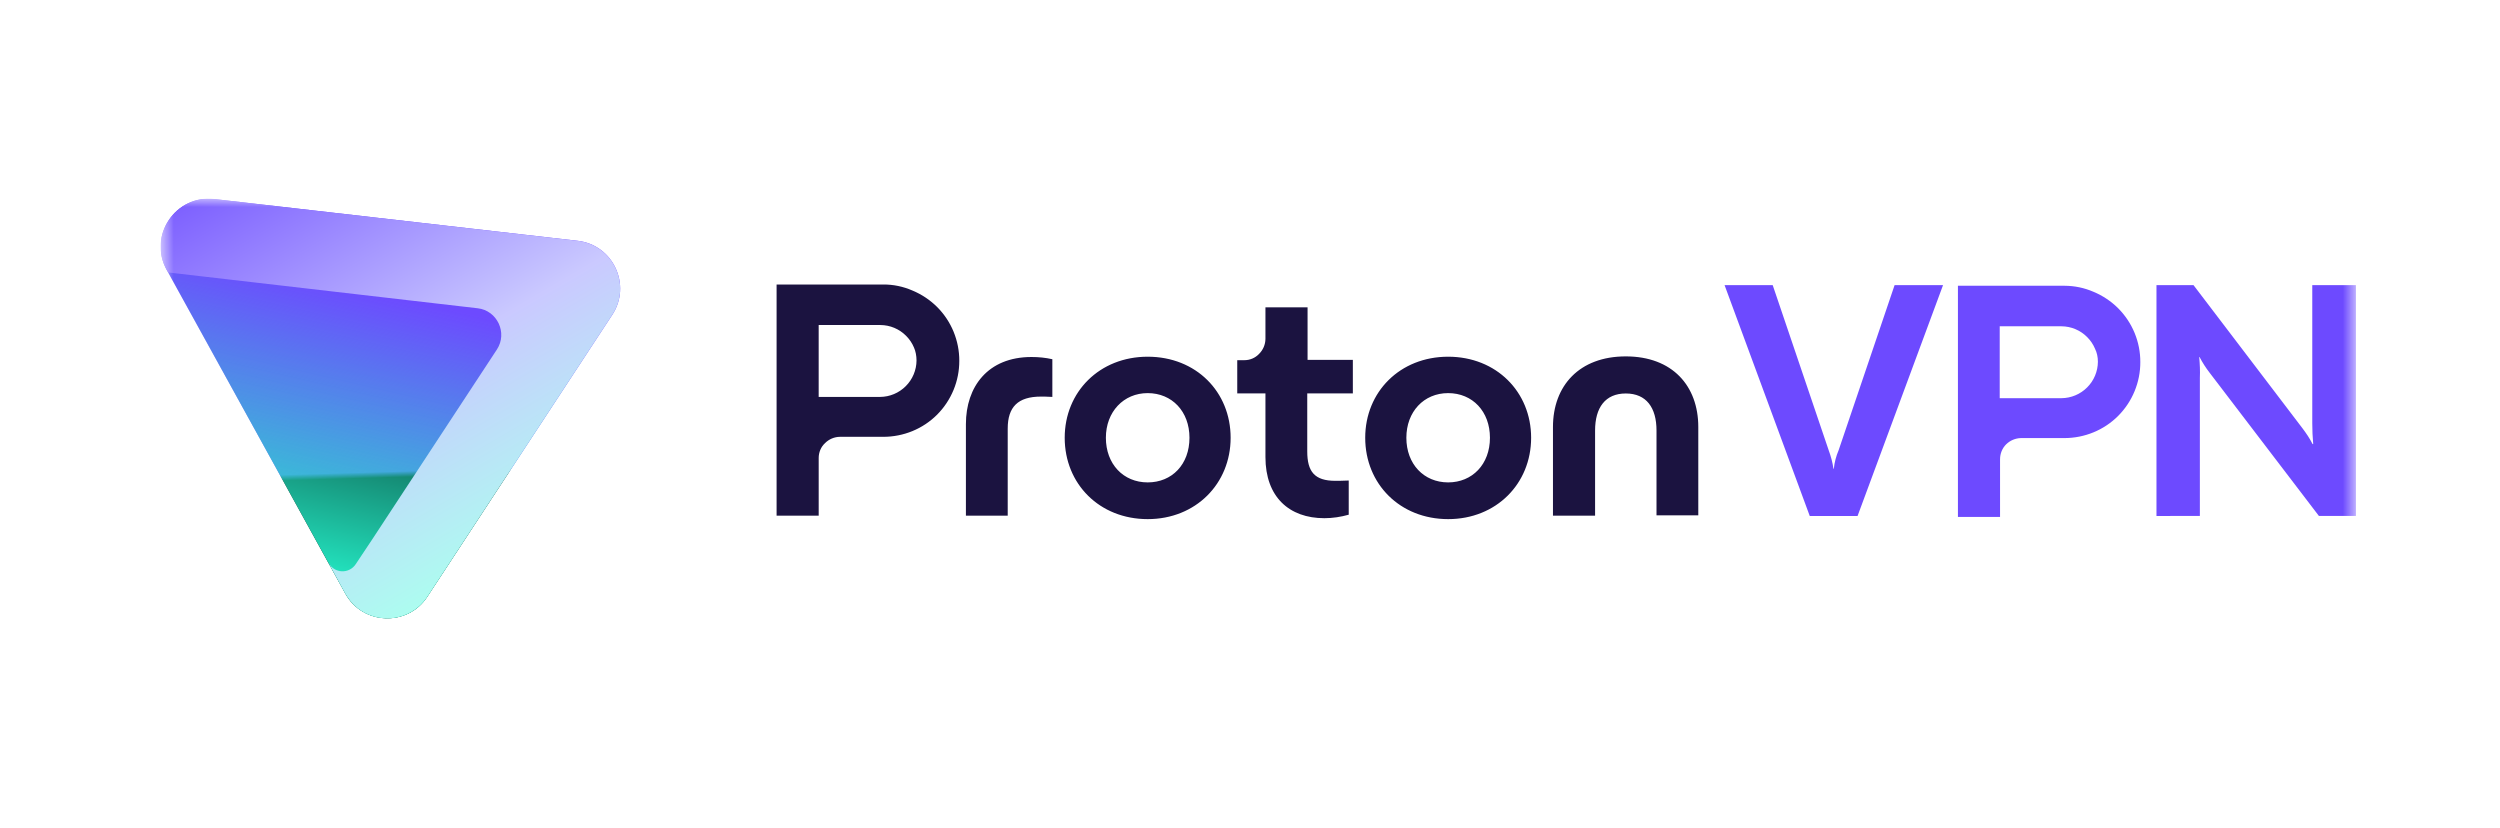 <svg width="151" height="50" viewBox="0 0 151 50" fill="none" xmlns="http://www.w3.org/2000/svg">
<rect width="151" height="50" fill="white"/>
<g clip-path="url(#clip0_18488_7112)">
<mask id="mask0_18488_7112" style="mask-type:luminance" maskUnits="userSpaceOnUse" x="9" y="12" width="134" height="26">
<path d="M9.7 12H142.3V38H9.7V12Z" fill="white"/>
</mask>
<g mask="url(#mask0_18488_7112)">
<path fill-rule="evenodd" clip-rule="evenodd" d="M20.857 35.85C21.909 37.762 24.625 37.858 25.81 36.041L36.979 19.02C38.166 17.222 37.037 14.793 34.895 14.544L12.938 12.02C10.606 11.753 8.922 14.239 10.07 16.305L20.857 35.85Z" fill="url(#paint0_linear_18488_7112)"/>
<path fill-rule="evenodd" clip-rule="evenodd" d="M20.857 35.85C21.909 37.762 24.625 37.858 25.81 36.041L36.979 19.02C38.166 17.222 37.037 14.793 34.895 14.544L12.938 12.02C10.606 11.753 8.922 14.239 10.07 16.305L20.857 35.85Z" fill="url(#paint1_linear_18488_7112)"/>
<path d="M22.482 32.579L21.488 34.072C21.398 34.212 21.272 34.326 21.124 34.402C20.975 34.478 20.81 34.514 20.643 34.506C20.477 34.498 20.315 34.447 20.175 34.357C20.034 34.267 19.92 34.142 19.843 33.994L20.857 35.85C21.049 36.175 21.277 36.461 21.527 36.673C22.788 37.743 24.816 37.552 25.81 36.041L36.979 19.02C38.166 17.222 37.037 14.793 34.895 14.544L12.938 12.02C10.606 11.753 8.922 14.239 10.07 16.305L10.166 16.457L28.85 18.619C30.035 18.752 30.667 20.11 30.017 21.104L22.482 32.579Z" fill="url(#paint2_linear_18488_7112)"/>
<path d="M124.704 17.26H118.259V31.222H120.803V27.74C120.803 27.397 120.937 27.071 121.167 26.842C121.406 26.605 121.727 26.469 122.064 26.46H124.685C125.909 26.46 127.077 25.981 127.936 25.121C128.362 24.694 128.7 24.186 128.929 23.629C129.159 23.071 129.277 22.473 129.275 21.869C129.277 21.266 129.16 20.668 128.93 20.11C128.7 19.552 128.362 19.045 127.936 18.618C127.508 18.193 127.002 17.855 126.445 17.624C125.895 17.386 125.303 17.262 124.704 17.26ZM126.713 21.85C126.709 22.432 126.476 22.989 126.063 23.4C125.652 23.812 125.095 24.046 124.513 24.05H120.783V19.708H124.513C125.095 19.711 125.652 19.945 126.063 20.358C126.272 20.568 126.427 20.798 126.54 21.066C126.655 21.296 126.713 21.563 126.713 21.85ZM109.309 31.165L104.164 17.222H107.071L110.456 27.206C110.59 27.569 110.686 27.931 110.742 28.315H110.763C110.801 27.933 110.898 27.558 111.049 27.205L114.434 17.221H117.36L112.197 31.165H109.309ZM130.251 31.165V17.222H132.488L139.068 25.867C139.298 26.172 139.507 26.478 139.679 26.823H139.718C139.679 26.401 139.661 25.981 139.661 25.561V17.221H142.3V31.163H140.062L133.465 22.518C133.232 22.218 133.027 21.898 132.852 21.561H132.833C132.872 21.983 132.89 22.404 132.872 22.824V31.163L130.251 31.165Z" fill="#6D4AFF"/>
<path d="M53.349 17.184H46.906V31.146H49.449V27.664C49.449 27.32 49.583 26.995 49.831 26.766C50.069 26.526 50.392 26.388 50.731 26.384H53.35C54.575 26.384 55.742 25.905 56.602 25.045C57.028 24.617 57.365 24.11 57.595 23.552C57.825 22.995 57.942 22.397 57.941 21.794C57.943 21.19 57.825 20.592 57.596 20.034C57.366 19.476 57.028 18.969 56.602 18.542C56.174 18.117 55.668 17.779 55.111 17.548C54.556 17.305 53.955 17.18 53.349 17.184ZM55.358 21.774C55.354 22.356 55.12 22.913 54.708 23.324C54.297 23.736 53.74 23.97 53.158 23.974H49.448V19.632H53.177C53.76 19.635 54.317 19.869 54.727 20.282C54.936 20.492 55.091 20.722 55.204 20.99C55.3 21.201 55.358 21.487 55.358 21.774ZM58.341 31.146V25.618C58.341 23.361 59.662 21.563 62.301 21.563C62.721 21.563 63.142 21.602 63.562 21.697V23.974C63.256 23.954 62.99 23.954 62.874 23.954C61.478 23.954 60.866 24.586 60.866 25.886V31.146H58.341ZM64.308 26.441C64.308 23.668 66.413 21.545 69.32 21.545C72.245 21.545 74.33 23.668 74.33 26.441C74.33 29.214 72.226 31.355 69.32 31.355C66.413 31.355 64.308 29.233 64.308 26.441ZM71.844 26.441C71.844 24.854 70.791 23.744 69.32 23.744C67.866 23.744 66.795 24.872 66.795 26.441C66.795 28.027 67.847 29.137 69.32 29.137C70.792 29.137 71.844 28.048 71.844 26.441ZM81.693 23.763H78.958V27.263C78.958 28.487 79.398 29.042 80.661 29.042C80.775 29.042 81.081 29.042 81.463 29.023V31.088C80.986 31.222 80.488 31.299 79.991 31.299C77.868 31.299 76.433 30.017 76.433 27.607V23.763H74.73V21.755H75.153C75.321 21.756 75.487 21.724 75.642 21.658C75.797 21.592 75.936 21.495 76.051 21.372C76.291 21.134 76.428 20.812 76.433 20.474V18.562H78.977V21.736H81.712V23.764L81.693 23.763ZM82.459 26.441C82.459 23.668 84.562 21.545 87.469 21.545C90.376 21.545 92.48 23.668 92.48 26.441C92.48 29.214 90.376 31.355 87.469 31.355C84.562 31.355 82.459 29.233 82.459 26.441ZM89.993 26.441C89.993 24.854 88.942 23.744 87.469 23.744C85.996 23.744 84.944 24.872 84.944 26.441C84.944 28.027 85.997 29.137 87.469 29.137C88.922 29.137 89.993 28.048 89.993 26.441ZM93.799 31.146V25.79C93.799 23.304 95.386 21.526 98.198 21.526C101.01 21.526 102.577 23.304 102.577 25.79V31.126H100.053V26.002C100.053 24.625 99.442 23.766 98.198 23.766C96.955 23.766 96.343 24.625 96.343 26.002V31.147L93.799 31.146Z" fill="#1B1340"/>
</g>
</g>
<defs>
<linearGradient id="paint0_linear_18488_7112" x1="23.017" y1="-3.293" x2="23.962" y2="28.825" gradientUnits="userSpaceOnUse">
<stop offset="0.989" stop-color="#6D4AFF"/>
<stop offset="1"/>
</linearGradient>
<linearGradient id="paint1_linear_18488_7112" x1="26.991" y1="1.524" x2="19.141" y2="35.324" gradientUnits="userSpaceOnUse">
<stop offset="0.48" stop-color="#24ECC6" stop-opacity="0"/>
<stop offset="0.994" stop-color="#24ECC6"/>
</linearGradient>
<linearGradient id="paint2_linear_18488_7112" x1="34.184" y1="34.832" x2="16.778" y2="5.066" gradientUnits="userSpaceOnUse">
<stop offset="0.066" stop-color="#ABFFEF"/>
<stop offset="0.45" stop-color="#CAC9FF"/>
<stop offset="1" stop-color="#6D4AFF"/>
</linearGradient>
<clipPath id="clip0_18488_7112">
<rect width="132.6" height="26" fill="white" transform="translate(9.7 12)"/>
</clipPath>
</defs>
</svg>
